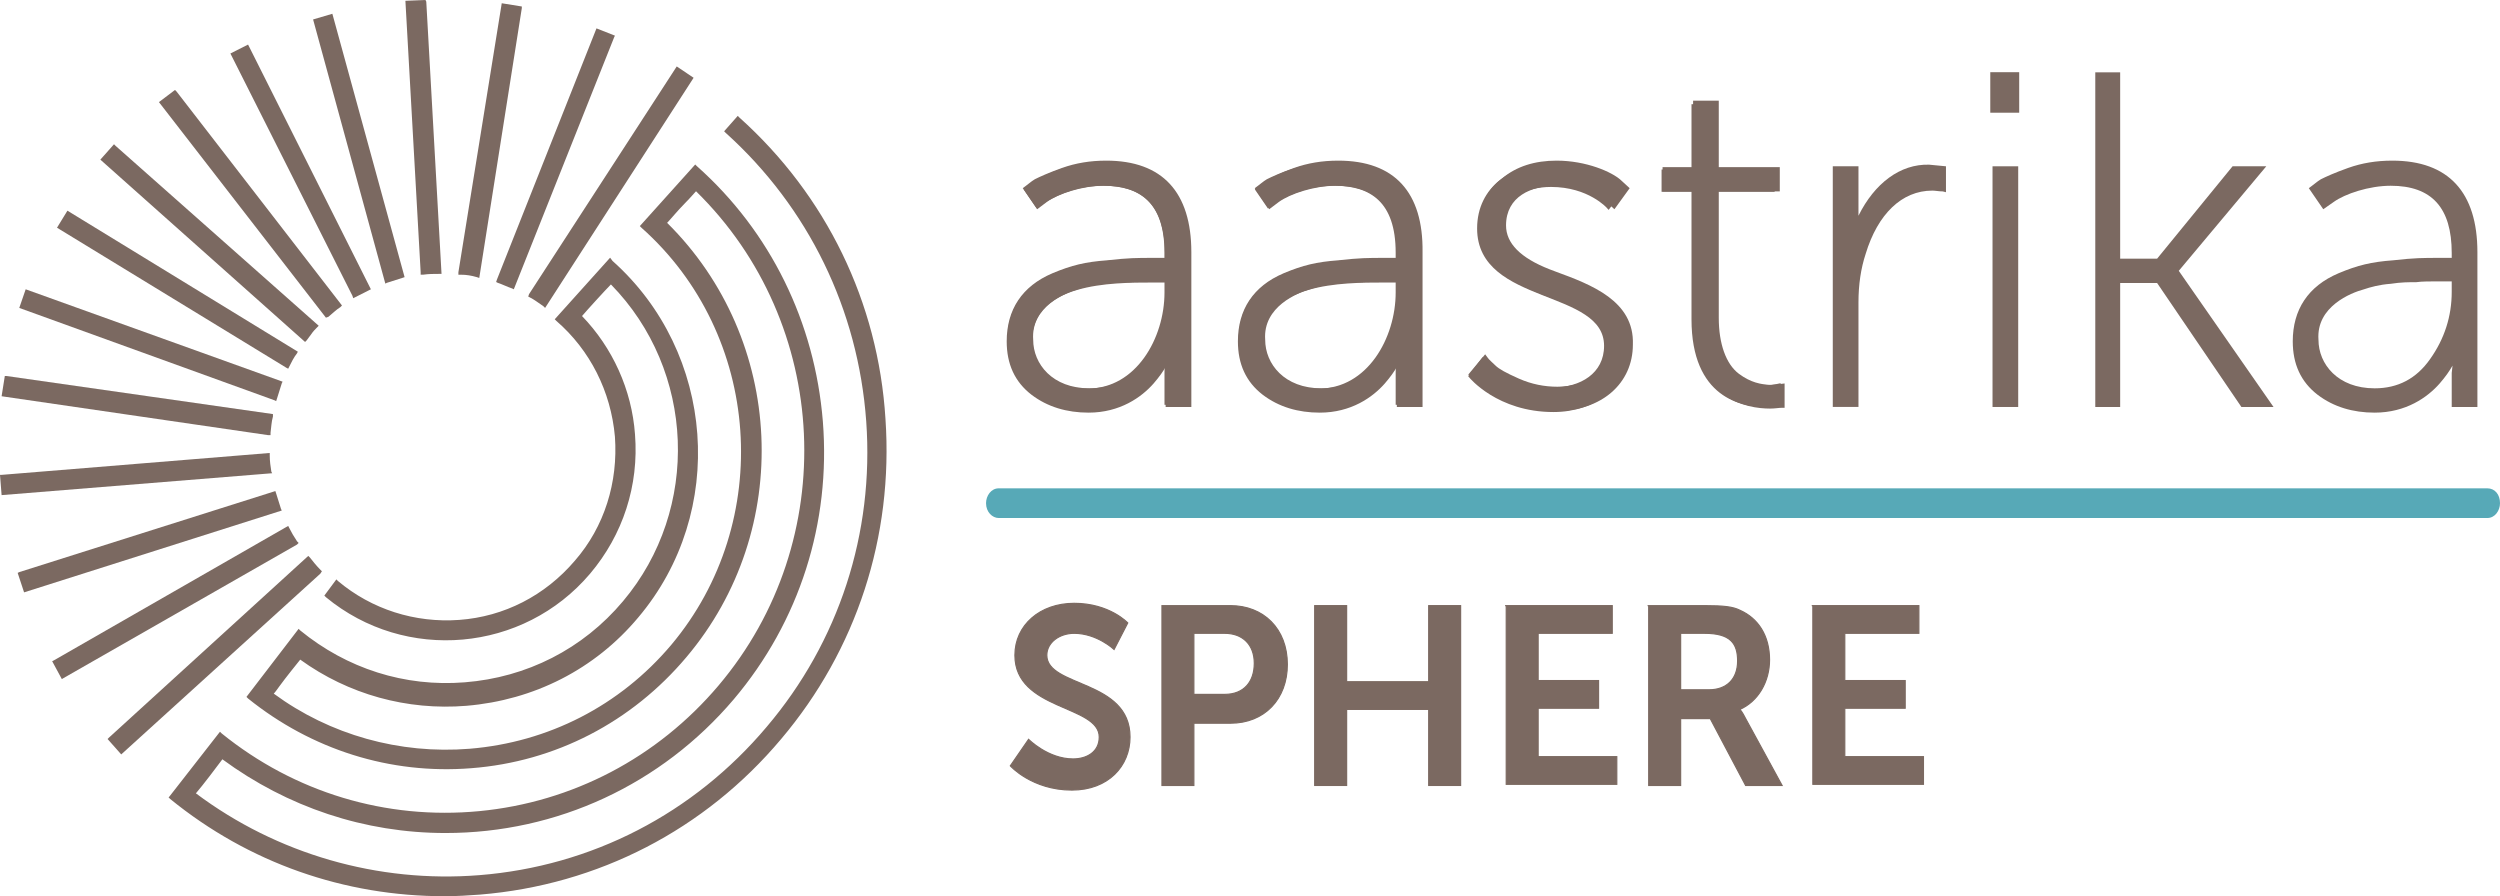 <svg width="106" height="38" viewBox="0 0 106 38" fill="none" xmlns="http://www.w3.org/2000/svg">
<path d="M43.612 31.348C43.612 31.348 44.433 32.179 45.497 32.179C46.077 32.179 46.608 31.886 46.608 31.251C46.608 29.882 43.032 30.127 43.032 27.781C43.032 26.51 44.095 25.581 45.545 25.581C47.043 25.581 47.817 26.412 47.817 26.412L47.237 27.536C47.237 27.536 46.512 26.852 45.545 26.852C44.917 26.852 44.385 27.243 44.385 27.781C44.385 29.149 47.913 28.807 47.913 31.251C47.913 32.472 46.995 33.499 45.448 33.499C43.757 33.499 42.838 32.472 42.838 32.472L43.612 31.348Z" fill="#7B6961" stroke="#7B6961" stroke-width="0.05" stroke-miterlimit="10"/>
<path d="M49.267 25.679H52.167C53.569 25.679 54.584 26.657 54.584 28.172C54.584 29.638 53.617 30.664 52.167 30.664H50.62V33.303H49.267V25.679ZM51.925 29.442C52.747 29.442 53.182 28.905 53.182 28.123C53.182 27.341 52.699 26.852 51.925 26.852H50.62V29.442H51.925Z" fill="#7B6961" stroke="#7B6961" stroke-width="0.05" stroke-miterlimit="10"/>
<path d="M55.743 25.679H57.097V28.905H60.577V25.679H61.93V33.303H60.577V30.078H57.097V33.303H55.743V25.679Z" fill="#7B6961" stroke="#7B6961" stroke-width="0.05" stroke-miterlimit="10"/>
<path d="M63.815 25.679H68.359V26.852H65.217V28.856H67.779V30.029H65.217V32.082H68.552V33.255H63.864V25.679H63.815Z" fill="#7B6961" stroke="#7B6961" stroke-width="0.05" stroke-miterlimit="10"/>
<path d="M69.857 25.679H72.274C73.095 25.679 73.482 25.728 73.772 25.875C74.545 26.217 75.029 26.95 75.029 27.976C75.029 28.905 74.545 29.736 73.772 30.078C73.772 30.078 73.869 30.176 74.014 30.469L75.56 33.303H74.014L72.515 30.469H71.259V33.303H69.905V25.679H69.857ZM72.467 29.247C73.192 29.247 73.675 28.807 73.675 28.025C73.675 27.292 73.385 26.852 72.274 26.852H71.259V29.247H72.467Z" fill="#7B6961" stroke="#7B6961" stroke-width="0.05" stroke-miterlimit="10"/>
<path d="M76.817 25.679H81.36V26.852H78.219V28.856H80.78V30.029H78.219V32.082H81.554V33.255H76.865V25.679H76.817Z" fill="#7B6961" stroke="#7B6961" stroke-width="0.05" stroke-miterlimit="10"/>
<path d="M11.505 19.997C11.471 19.791 11.437 19.55 11.437 19.309V19.206L0.068 20.134H0L0.068 20.993L11.539 20.065L11.505 19.997Z" fill="#7B6961"/>
<path d="M13.003 14.431C13.071 14.328 13.139 14.259 13.207 14.156C13.275 14.053 13.343 13.984 13.445 13.881L13.513 13.812L4.902 6.185L4.834 6.116L4.255 6.769L12.935 14.499L13.003 14.431Z" fill="#7B6961"/>
<path d="M11.914 21.577C11.845 21.371 11.777 21.13 11.709 20.924L11.675 20.821L0.817 24.257L0.749 24.291L1.021 25.116L11.948 21.646L11.914 21.577Z" fill="#7B6961"/>
<path d="M11.709 17.007L11.743 16.904C11.812 16.698 11.88 16.457 11.948 16.251L11.982 16.183L1.089 12.266L0.817 13.056L11.641 16.973L11.709 17.007Z" fill="#7B6961"/>
<path d="M11.471 18.45V18.347C11.505 18.107 11.505 17.9 11.573 17.66V17.557L0.272 15.942H0.204L0.068 16.801L11.369 18.45H11.471Z" fill="#7B6961"/>
<path d="M21.036 11.957L21.104 11.991C21.308 12.06 21.512 12.163 21.717 12.232L21.785 12.266L26.04 1.58L26.074 1.512L25.291 1.203L21.07 11.854L21.036 11.957Z" fill="#7B6961"/>
<path d="M20.219 11.751L20.321 11.785L22.125 0.344V0.275L21.274 0.138L19.436 11.544V11.648H19.538C19.776 11.648 19.981 11.682 20.219 11.751Z" fill="#7B6961"/>
<path d="M22.397 12.575L22.465 12.609C22.669 12.712 22.84 12.85 23.044 12.987L23.112 13.056L29.409 3.298L28.694 2.817L22.431 12.472L22.397 12.575Z" fill="#7B6961"/>
<path d="M17.836 11.647H17.938C18.176 11.613 18.381 11.613 18.619 11.613H18.721L18.074 0.069L18.04 0L17.189 0.034L17.836 11.544V11.647Z" fill="#7B6961"/>
<path d="M13.922 13.434C14.092 13.297 14.262 13.125 14.432 13.022L14.5 12.953L7.488 3.883L7.42 3.814L6.739 4.329L13.819 13.469L13.922 13.434Z" fill="#7B6961"/>
<path d="M14.977 12.644L15.045 12.61C15.249 12.507 15.454 12.404 15.658 12.3L15.726 12.266L10.518 1.89L9.769 2.268L14.943 12.541L14.977 12.644Z" fill="#7B6961"/>
<path d="M16.406 11.991C16.611 11.922 16.849 11.854 17.053 11.785L17.155 11.751L14.092 0.584L13.275 0.825L16.338 12.025L16.406 11.991Z" fill="#7B6961"/>
<path d="M12.22 15.633L12.254 15.565C12.356 15.358 12.458 15.152 12.594 14.98L12.628 14.912L2.859 8.933L2.417 9.655L12.152 15.599L12.22 15.633Z" fill="#7B6961"/>
<path d="M12.662 23.02L12.594 22.951C12.458 22.745 12.356 22.573 12.254 22.367L12.22 22.299L2.28 28.002L2.212 28.036L2.621 28.792L12.594 23.089L12.662 23.02Z" fill="#7B6961"/>
<path d="M31.349 4.982L31.281 4.913L30.703 5.566L30.771 5.635C34.277 8.796 36.387 13.125 36.728 17.866C37.068 22.608 35.57 27.212 32.507 30.819C29.409 34.495 25.086 36.729 20.321 37.107C16.032 37.45 11.743 36.213 8.306 33.637C8.578 33.327 9.225 32.468 9.429 32.194C12.186 34.221 15.454 35.32 18.891 35.32C23.623 35.32 28.048 33.259 31.111 29.651C33.902 26.353 35.23 22.161 34.889 17.866C34.549 13.675 32.677 9.826 29.546 7.043L29.477 6.975L27.129 9.586L27.197 9.655C32.303 14.19 32.847 22.127 28.456 27.349C26.278 29.926 23.248 31.472 19.913 31.747C16.951 31.987 13.99 31.163 11.607 29.41C11.675 29.342 11.743 29.239 11.845 29.101C12.118 28.723 12.594 28.139 12.73 27.968C14.773 29.445 17.258 30.132 19.776 29.926C22.636 29.685 25.223 28.38 27.061 26.181C30.839 21.714 30.328 14.946 25.971 11.063L25.869 10.926L23.521 13.537L23.589 13.606C25.018 14.843 25.903 16.595 26.073 18.519C26.21 20.443 25.631 22.333 24.372 23.776C23.112 25.253 21.376 26.146 19.47 26.284C17.598 26.421 15.76 25.837 14.33 24.635L14.262 24.566L13.752 25.253L13.82 25.322C17.189 28.105 22.193 27.658 25.018 24.326C26.414 22.676 27.095 20.581 26.924 18.416C26.788 16.526 25.971 14.74 24.678 13.4C24.882 13.159 25.665 12.3 25.903 12.06C29.477 15.702 29.716 21.577 26.414 25.494C24.712 27.521 22.329 28.723 19.708 28.93C17.155 29.136 14.705 28.345 12.73 26.731L12.662 26.662L10.45 29.548L10.518 29.617C13.207 31.781 16.543 32.846 19.981 32.572C23.555 32.297 26.788 30.613 29.103 27.864C33.664 22.47 33.29 14.396 28.286 9.448C28.422 9.311 28.729 8.933 29.035 8.624C29.307 8.349 29.443 8.177 29.511 8.109C35.23 13.709 35.672 22.917 30.465 29.067C27.878 32.125 24.27 34.014 20.321 34.392C16.373 34.77 12.492 33.602 9.395 31.094L9.327 31.025L7.182 33.774L7.148 33.808L7.216 33.877C10.552 36.591 14.603 38 18.857 38C19.368 38 19.879 37.966 20.355 37.931C25.359 37.519 29.886 35.183 33.12 31.335C36.319 27.555 37.885 22.745 37.544 17.763C37.238 12.816 35.026 8.28 31.349 4.982Z" fill="#7B6961"/>
<path d="M13.649 24.222L13.581 24.154C13.411 23.982 13.275 23.81 13.139 23.638L13.071 23.57L4.629 31.266L4.561 31.334L5.14 31.987L13.581 24.325L13.649 24.222Z" fill="#7B6961"/>
<path d="M48.801 11.072H49.461V10.713C49.461 8.507 48.344 7.788 46.77 7.788C45.094 7.788 43.977 8.712 43.977 8.712L43.52 8.045C43.52 8.045 44.688 6.967 46.821 6.967C49.055 6.967 50.274 8.25 50.274 10.713V17.076H49.461V15.793C49.461 15.28 49.563 14.921 49.563 14.921H49.512C49.512 14.921 48.649 17.332 46.109 17.332C44.535 17.332 42.809 16.46 42.809 14.459C42.758 11.124 47.074 11.072 48.801 11.072ZM46.109 16.563C48.242 16.563 49.461 14.356 49.461 12.406V11.893H48.852C47.176 11.893 43.672 11.893 43.672 14.459C43.621 15.485 44.484 16.563 46.109 16.563Z" fill="#7B6961" stroke="#7B6961" stroke-width="0.173" stroke-miterlimit="10"/>
<path d="M58.602 11.072H59.263V10.713C59.263 8.507 58.145 7.788 56.571 7.788C54.895 7.788 53.778 8.712 53.778 8.712L53.321 8.045C53.321 8.045 54.489 6.967 56.622 6.967C58.856 6.967 60.075 8.25 60.075 10.713V17.076H59.263V15.793C59.263 15.28 59.364 14.921 59.364 14.921H59.313C59.313 14.921 58.45 17.332 55.911 17.332C54.337 17.332 52.61 16.46 52.61 14.459C52.559 11.124 56.876 11.072 58.602 11.072ZM55.911 16.563C58.044 16.563 59.263 14.356 59.263 12.406V11.893H58.653C56.977 11.893 53.473 11.893 53.473 14.459C53.422 15.485 54.286 16.563 55.911 16.563Z" fill="#7B6961" stroke="#7B6961" stroke-width="0.173" stroke-miterlimit="10"/>
<path d="M62.868 15.28C62.868 15.28 63.935 16.512 65.864 16.512C67.032 16.512 68.099 15.896 68.099 14.664C68.099 12.15 62.716 12.868 62.716 9.687C62.716 7.942 64.189 7.019 65.814 7.019C67.794 7.019 68.708 8.096 68.708 8.096L68.201 8.763C68.201 8.763 67.388 7.84 65.763 7.84C64.646 7.84 63.579 8.353 63.579 9.636C63.579 12.201 68.962 11.432 68.962 14.716C68.962 16.306 67.642 17.384 65.864 17.384C63.528 17.384 62.36 15.947 62.36 15.947L62.868 15.28Z" fill="#7B6961" stroke="#7B6961" stroke-width="0.173" stroke-miterlimit="10"/>
<path d="M71.806 8.045H70.537V7.275H71.806V4.504H72.619V7.275H75.158V8.045H72.619V13.484C72.619 16.101 74.142 16.409 74.955 16.409C75.209 16.409 75.412 16.358 75.412 16.358V17.127C75.412 17.127 75.209 17.178 74.904 17.178C73.888 17.178 71.806 16.819 71.806 13.535V8.045Z" fill="#7B6961" stroke="#7B6961" stroke-width="0.173" stroke-miterlimit="10"/>
<path d="M46.905 6.811C46.224 6.811 45.611 6.914 45.032 7.12C44.454 7.326 44.079 7.498 43.875 7.601C43.705 7.704 43.603 7.807 43.501 7.876L43.365 7.979L43.977 8.872L44.386 8.563C44.862 8.219 45.883 7.876 46.803 7.876C48.538 7.876 49.389 8.803 49.389 10.727V10.934H48.913C48.198 10.934 47.858 10.934 46.939 11.037C46.02 11.105 45.441 11.243 44.624 11.586C43.331 12.136 42.684 13.133 42.684 14.473C42.684 15.434 43.024 16.19 43.739 16.74C44.42 17.256 45.237 17.496 46.156 17.496C47.483 17.496 48.402 16.843 48.913 16.259C49.151 15.984 49.321 15.744 49.458 15.503L49.423 15.812V17.256H50.513V10.693C50.513 8.151 49.287 6.811 46.905 6.811ZM49.458 11.964V12.377C49.458 13.407 49.151 14.369 48.538 15.228C47.96 16.053 47.177 16.465 46.19 16.465C44.624 16.465 43.807 15.434 43.807 14.404C43.705 12.995 45.203 12.411 45.679 12.274C45.986 12.171 46.36 12.068 46.837 12.033C47.279 11.964 47.619 11.964 47.926 11.964C48.164 11.93 48.504 11.93 48.913 11.93H49.458V11.964Z" fill="#7B6961"/>
<path d="M56.742 6.811C56.061 6.811 55.448 6.914 54.87 7.12C54.291 7.326 53.916 7.498 53.712 7.601C53.542 7.704 53.44 7.807 53.338 7.876L53.202 7.979L53.814 8.872L54.223 8.563C54.699 8.219 55.721 7.876 56.639 7.876C58.376 7.876 59.226 8.803 59.226 10.727V10.934H58.716C58.001 10.934 57.661 10.934 56.742 11.037C55.823 11.105 55.244 11.243 54.427 11.586C53.133 12.136 52.487 13.133 52.487 14.473C52.487 15.434 52.827 16.19 53.542 16.74C54.223 17.256 55.04 17.496 55.959 17.496C57.286 17.496 58.205 16.843 58.716 16.259C58.954 15.984 59.124 15.744 59.261 15.503L59.226 15.812V17.256H60.316V10.693C60.35 8.151 59.124 6.811 56.742 6.811ZM59.294 11.964V12.377C59.294 13.407 58.988 14.369 58.376 15.228C57.797 16.053 57.014 16.465 56.027 16.465C54.461 16.465 53.644 15.434 53.644 14.404C53.542 12.995 55.04 12.411 55.516 12.274C55.823 12.171 56.197 12.068 56.673 12.033C57.116 11.964 57.456 11.964 57.763 11.964C58.001 11.93 58.341 11.93 58.75 11.93H59.294V11.964Z" fill="#7B6961"/>
<path d="M65.966 11.518L65.694 11.415C64.469 10.934 63.856 10.315 63.856 9.559C63.856 8.322 64.945 7.876 65.966 7.876C66.953 7.876 67.906 8.322 68.077 8.529L68.451 8.872L69.098 7.979L68.723 7.635C68.349 7.292 67.26 6.811 66 6.811C65.081 6.811 64.298 7.051 63.686 7.567C63.039 8.048 62.733 8.735 62.733 9.628C62.733 11.518 64.605 12.205 66.102 12.755L66.341 12.823C67.566 13.27 68.179 13.888 68.179 14.644C68.179 15.675 67.328 16.397 66.034 16.397C65.49 16.397 64.945 16.294 64.4 16.053C63.856 15.812 63.55 15.641 63.413 15.503C63.277 15.366 63.141 15.263 63.073 15.16L62.971 15.022L62.256 15.881L62.699 16.328C63.243 16.878 64.605 17.427 65.966 17.427C67.906 17.427 69.234 16.259 69.234 14.61C69.302 12.755 67.464 12.068 65.966 11.518Z" fill="#7B6961"/>
<path d="M73.727 15.847C73.182 15.435 72.876 14.576 72.876 13.476V8.116H75.463V7.086H72.876V4.268H71.787V7.086H70.493V8.116H71.787V13.511C71.787 16.946 74.067 17.324 75.054 17.324C75.258 17.324 75.429 17.29 75.565 17.29H75.667V16.259L75.088 16.328C74.646 16.294 74.237 16.225 73.727 15.847Z" fill="#7B6961"/>
<path d="M78.799 9.147V7.051H77.71V17.255H78.799V12.823C78.799 12.067 78.901 11.38 79.105 10.762C79.616 9.078 80.637 8.082 81.93 8.082C82.066 8.082 82.203 8.116 82.373 8.116L82.509 8.15V7.051L81.794 6.982C80.569 6.948 79.48 7.772 78.799 9.147Z" fill="#7B6961"/>
<path d="M85.614 3.061H84.388V4.779H85.614V3.061Z" fill="#7B6961"/>
<path d="M85.572 7.051H84.483V17.256H85.572V7.051Z" fill="#7B6961"/>
<path d="M96.09 7.051H94.661L91.461 10.968H89.895V3.066H88.84V17.256H89.895V11.999H91.461L95.035 17.256H96.397L92.38 11.483L96.09 7.051Z" fill="#7B6961"/>
<path d="M101.434 6.811C100.753 6.811 100.141 6.914 99.562 7.12C98.983 7.326 98.609 7.498 98.405 7.601C98.234 7.704 98.132 7.807 98.03 7.876L97.894 7.979L98.507 8.872L98.949 8.563C99.426 8.219 100.447 7.876 101.366 7.876C103.102 7.876 103.953 8.803 103.953 10.727V10.934H103.442C102.728 10.934 102.387 10.934 101.468 11.037C100.549 11.105 99.971 11.243 99.154 11.586C97.86 12.136 97.213 13.133 97.213 14.473C97.213 15.434 97.554 16.19 98.269 16.74C98.949 17.256 99.766 17.496 100.685 17.496C102.013 17.496 102.932 16.843 103.442 16.259C103.681 15.984 103.851 15.744 103.987 15.503L103.953 15.812V17.256H105.042V10.693C105.042 8.151 103.817 6.811 101.434 6.811ZM103.953 11.964V12.377C103.953 13.407 103.647 14.369 103.034 15.228C102.455 16.053 101.672 16.465 100.685 16.465C99.12 16.465 98.303 15.434 98.303 14.404C98.201 12.995 99.698 12.411 100.209 12.274C100.515 12.171 100.89 12.068 101.366 12.033C101.809 11.964 102.149 11.964 102.455 11.964C102.694 11.93 103.034 11.93 103.442 11.93H103.953V11.964Z" fill="#7B6961"/>
<path d="M105.463 20.822H42.346C42.083 20.822 41.908 21.078 41.908 21.335C41.908 21.643 42.127 21.848 42.346 21.848H105.463C105.726 21.848 105.901 21.591 105.901 21.335C105.901 21.027 105.726 20.822 105.463 20.822Z" fill="#57A9B7"/>
<path fill-rule="evenodd" clip-rule="evenodd" d="M41.808 21.335C41.808 21.022 42.022 20.705 42.346 20.705H105.463C105.617 20.705 105.753 20.766 105.851 20.881C105.948 20.995 106 21.154 106 21.335C106 21.648 105.787 21.964 105.463 21.964H42.346C42.078 21.964 41.808 21.714 41.808 21.335ZM42.346 20.938C42.144 20.938 42.007 21.135 42.007 21.335C42.007 21.571 42.175 21.732 42.346 21.732H105.463C105.664 21.732 105.802 21.535 105.802 21.335C105.802 21.207 105.766 21.11 105.71 21.045C105.655 20.98 105.572 20.938 105.463 20.938H42.346Z" fill="#57A9B7"/>
</svg>

